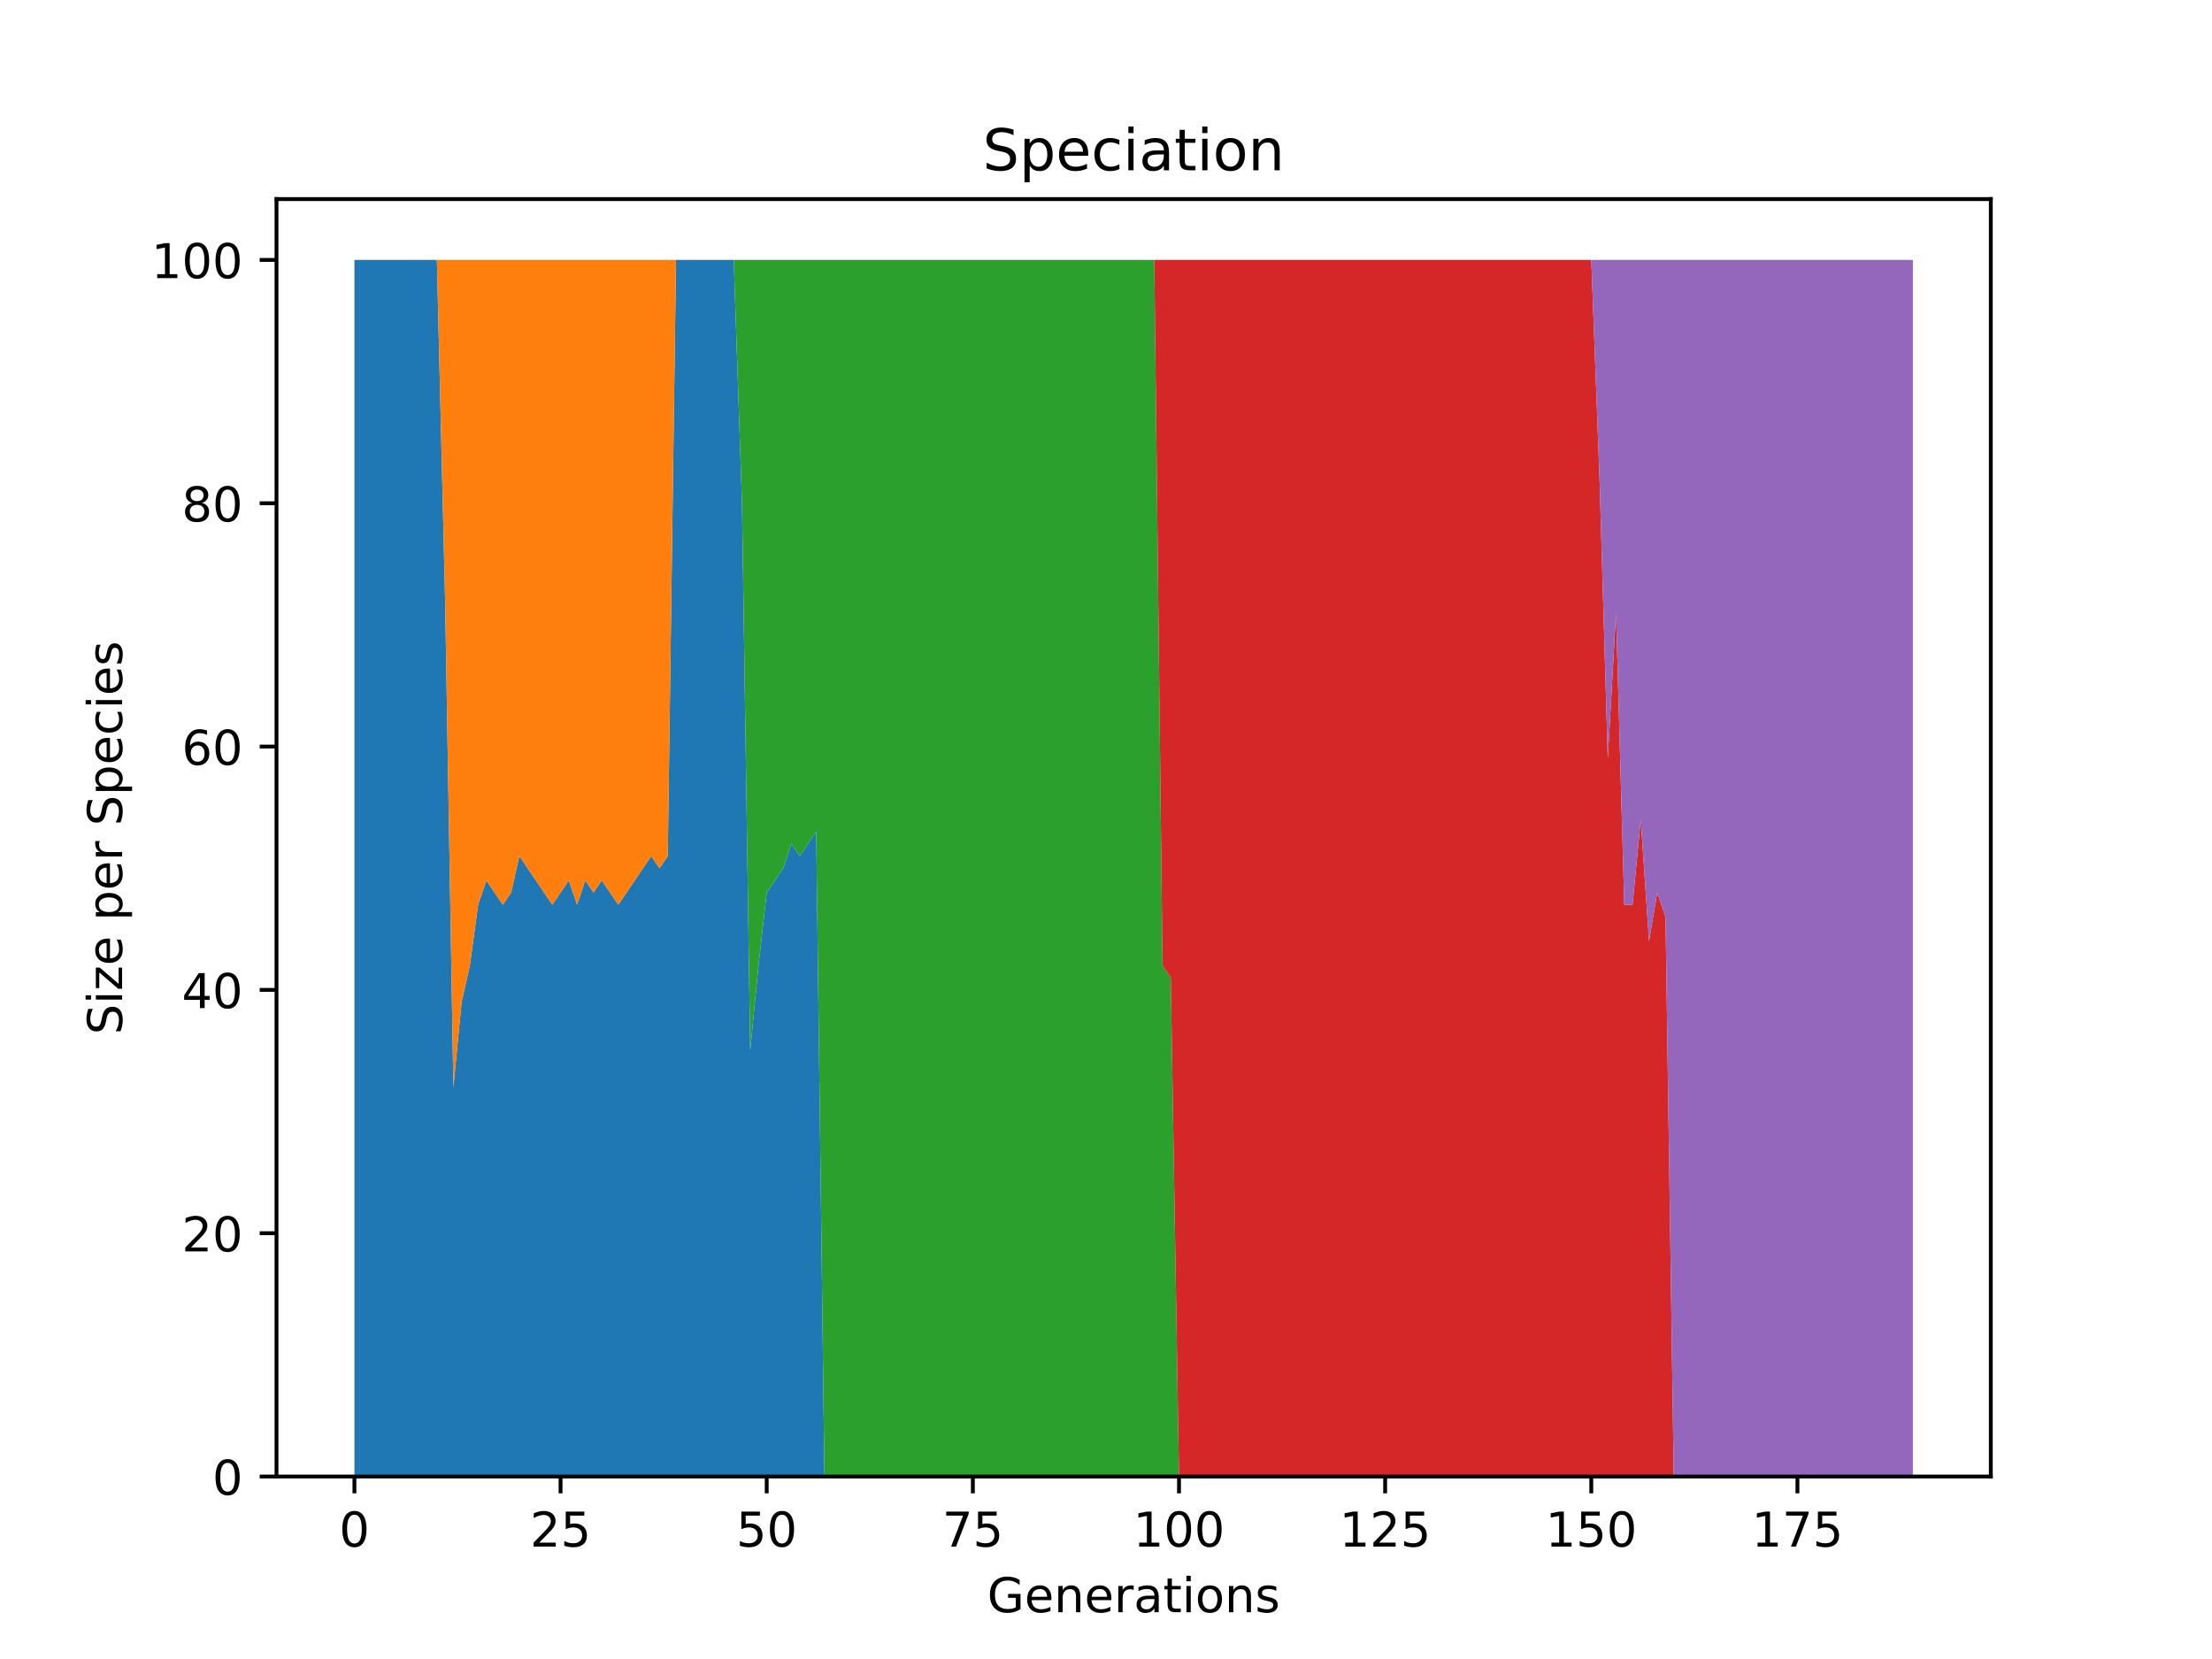 <?xml version="1.0" encoding="utf-8" standalone="no"?>
<!DOCTYPE svg PUBLIC "-//W3C//DTD SVG 1.1//EN"
  "http://www.w3.org/Graphics/SVG/1.1/DTD/svg11.dtd">
<!-- Created with matplotlib (https://matplotlib.org/) -->
<svg height="345.6pt" version="1.1" viewBox="0 0 460.8 345.6" width="460.8pt" xmlns="http://www.w3.org/2000/svg" xmlns:xlink="http://www.w3.org/1999/xlink">
 <defs>
  <style type="text/css">*{stroke-linecap:butt;stroke-linejoin:round;}</style>
 </defs>
 <g id="figure_1">
  <g id="patch_1">
   <path d="M 0 345.6 
L 460.8 345.6 
L 460.8 0 
L 0 0 
z
" style="fill:#ffffff;"/>
  </g>
  <g id="axes_1">
   <g id="patch_2">
    <path d="M 57.6 307.584 
L 414.72 307.584 
L 414.72 41.472 
L 57.6 41.472 
z
" style="fill:#ffffff;"/>
   </g>
   <g id="PolyCollection_1">
    <path clip-path="url(#p51095457c4)" d="M 73.833 54.144 
L 73.833 307.584 
L 75.55 307.584 
L 77.268 307.584 
L 78.986 307.584 
L 80.704 307.584 
L 82.421 307.584 
L 84.139 307.584 
L 85.857 307.584 
L 87.575 307.584 
L 89.292 307.584 
L 91.01 307.584 
L 92.728 307.584 
L 94.446 307.584 
L 96.163 307.584 
L 97.881 307.584 
L 99.599 307.584 
L 101.317 307.584 
L 103.034 307.584 
L 104.752 307.584 
L 106.47 307.584 
L 108.188 307.584 
L 109.905 307.584 
L 111.623 307.584 
L 113.341 307.584 
L 115.059 307.584 
L 116.776 307.584 
L 118.494 307.584 
L 120.212 307.584 
L 121.93 307.584 
L 123.647 307.584 
L 125.365 307.584 
L 127.083 307.584 
L 128.801 307.584 
L 130.518 307.584 
L 132.236 307.584 
L 133.954 307.584 
L 135.672 307.584 
L 137.389 307.584 
L 139.107 307.584 
L 140.825 307.584 
L 142.543 307.584 
L 144.26 307.584 
L 145.978 307.584 
L 147.696 307.584 
L 149.414 307.584 
L 151.131 307.584 
L 152.849 307.584 
L 154.567 307.584 
L 156.285 307.584 
L 158.002 307.584 
L 159.72 307.584 
L 161.438 307.584 
L 163.156 307.584 
L 164.873 307.584 
L 166.591 307.584 
L 168.309 307.584 
L 170.027 307.584 
L 171.744 307.584 
L 173.462 307.584 
L 175.18 307.584 
L 176.898 307.584 
L 178.615 307.584 
L 180.333 307.584 
L 182.051 307.584 
L 183.769 307.584 
L 185.486 307.584 
L 187.204 307.584 
L 188.922 307.584 
L 190.64 307.584 
L 192.357 307.584 
L 194.075 307.584 
L 195.793 307.584 
L 197.511 307.584 
L 199.228 307.584 
L 200.946 307.584 
L 202.664 307.584 
L 204.382 307.584 
L 206.099 307.584 
L 207.817 307.584 
L 209.535 307.584 
L 211.253 307.584 
L 212.97 307.584 
L 214.688 307.584 
L 216.406 307.584 
L 218.124 307.584 
L 219.841 307.584 
L 221.559 307.584 
L 223.277 307.584 
L 224.995 307.584 
L 226.712 307.584 
L 228.43 307.584 
L 230.148 307.584 
L 231.866 307.584 
L 233.583 307.584 
L 235.301 307.584 
L 237.019 307.584 
L 238.737 307.584 
L 240.454 307.584 
L 242.172 307.584 
L 243.89 307.584 
L 245.608 307.584 
L 247.325 307.584 
L 249.043 307.584 
L 250.761 307.584 
L 252.479 307.584 
L 254.196 307.584 
L 255.914 307.584 
L 257.632 307.584 
L 259.35 307.584 
L 261.067 307.584 
L 262.785 307.584 
L 264.503 307.584 
L 266.221 307.584 
L 267.938 307.584 
L 269.656 307.584 
L 271.374 307.584 
L 273.092 307.584 
L 274.809 307.584 
L 276.527 307.584 
L 278.245 307.584 
L 279.963 307.584 
L 281.68 307.584 
L 283.398 307.584 
L 285.116 307.584 
L 286.834 307.584 
L 288.551 307.584 
L 290.269 307.584 
L 291.987 307.584 
L 293.705 307.584 
L 295.422 307.584 
L 297.14 307.584 
L 298.858 307.584 
L 300.576 307.584 
L 302.293 307.584 
L 304.011 307.584 
L 305.729 307.584 
L 307.447 307.584 
L 309.164 307.584 
L 310.882 307.584 
L 312.6 307.584 
L 314.318 307.584 
L 316.035 307.584 
L 317.753 307.584 
L 319.471 307.584 
L 321.189 307.584 
L 322.906 307.584 
L 324.624 307.584 
L 326.342 307.584 
L 328.06 307.584 
L 329.777 307.584 
L 331.495 307.584 
L 333.213 307.584 
L 334.931 307.584 
L 336.648 307.584 
L 338.366 307.584 
L 340.084 307.584 
L 341.802 307.584 
L 343.519 307.584 
L 345.237 307.584 
L 346.955 307.584 
L 348.673 307.584 
L 350.39 307.584 
L 352.108 307.584 
L 353.826 307.584 
L 355.544 307.584 
L 357.261 307.584 
L 358.979 307.584 
L 360.697 307.584 
L 362.415 307.584 
L 364.132 307.584 
L 365.85 307.584 
L 367.568 307.584 
L 369.286 307.584 
L 371.003 307.584 
L 372.721 307.584 
L 374.439 307.584 
L 376.157 307.584 
L 377.874 307.584 
L 379.592 307.584 
L 381.31 307.584 
L 383.028 307.584 
L 384.745 307.584 
L 386.463 307.584 
L 388.181 307.584 
L 389.899 307.584 
L 391.616 307.584 
L 393.334 307.584 
L 395.052 307.584 
L 396.77 307.584 
L 398.487 307.584 
L 398.487 307.584 
L 398.487 307.584 
L 396.77 307.584 
L 395.052 307.584 
L 393.334 307.584 
L 391.616 307.584 
L 389.899 307.584 
L 388.181 307.584 
L 386.463 307.584 
L 384.745 307.584 
L 383.028 307.584 
L 381.31 307.584 
L 379.592 307.584 
L 377.874 307.584 
L 376.157 307.584 
L 374.439 307.584 
L 372.721 307.584 
L 371.003 307.584 
L 369.286 307.584 
L 367.568 307.584 
L 365.85 307.584 
L 364.132 307.584 
L 362.415 307.584 
L 360.697 307.584 
L 358.979 307.584 
L 357.261 307.584 
L 355.544 307.584 
L 353.826 307.584 
L 352.108 307.584 
L 350.39 307.584 
L 348.673 307.584 
L 346.955 307.584 
L 345.237 307.584 
L 343.519 307.584 
L 341.802 307.584 
L 340.084 307.584 
L 338.366 307.584 
L 336.648 307.584 
L 334.931 307.584 
L 333.213 307.584 
L 331.495 307.584 
L 329.777 307.584 
L 328.06 307.584 
L 326.342 307.584 
L 324.624 307.584 
L 322.906 307.584 
L 321.189 307.584 
L 319.471 307.584 
L 317.753 307.584 
L 316.035 307.584 
L 314.318 307.584 
L 312.6 307.584 
L 310.882 307.584 
L 309.164 307.584 
L 307.447 307.584 
L 305.729 307.584 
L 304.011 307.584 
L 302.293 307.584 
L 300.576 307.584 
L 298.858 307.584 
L 297.14 307.584 
L 295.422 307.584 
L 293.705 307.584 
L 291.987 307.584 
L 290.269 307.584 
L 288.551 307.584 
L 286.834 307.584 
L 285.116 307.584 
L 283.398 307.584 
L 281.68 307.584 
L 279.963 307.584 
L 278.245 307.584 
L 276.527 307.584 
L 274.809 307.584 
L 273.092 307.584 
L 271.374 307.584 
L 269.656 307.584 
L 267.938 307.584 
L 266.221 307.584 
L 264.503 307.584 
L 262.785 307.584 
L 261.067 307.584 
L 259.35 307.584 
L 257.632 307.584 
L 255.914 307.584 
L 254.196 307.584 
L 252.479 307.584 
L 250.761 307.584 
L 249.043 307.584 
L 247.325 307.584 
L 245.608 307.584 
L 243.89 307.584 
L 242.172 307.584 
L 240.454 307.584 
L 238.737 307.584 
L 237.019 307.584 
L 235.301 307.584 
L 233.583 307.584 
L 231.866 307.584 
L 230.148 307.584 
L 228.43 307.584 
L 226.712 307.584 
L 224.995 307.584 
L 223.277 307.584 
L 221.559 307.584 
L 219.841 307.584 
L 218.124 307.584 
L 216.406 307.584 
L 214.688 307.584 
L 212.97 307.584 
L 211.253 307.584 
L 209.535 307.584 
L 207.817 307.584 
L 206.099 307.584 
L 204.382 307.584 
L 202.664 307.584 
L 200.946 307.584 
L 199.228 307.584 
L 197.511 307.584 
L 195.793 307.584 
L 194.075 307.584 
L 192.357 307.584 
L 190.64 307.584 
L 188.922 307.584 
L 187.204 307.584 
L 185.486 307.584 
L 183.769 307.584 
L 182.051 307.584 
L 180.333 307.584 
L 178.615 307.584 
L 176.898 307.584 
L 175.18 307.584 
L 173.462 307.584 
L 171.744 307.584 
L 170.027 173.261 
L 168.309 175.795 
L 166.591 178.33 
L 164.873 175.795 
L 163.156 180.864 
L 161.438 183.398 
L 159.72 185.933 
L 158.002 201.139 
L 156.285 218.88 
L 154.567 104.832 
L 152.849 54.144 
L 151.131 54.144 
L 149.414 54.144 
L 147.696 54.144 
L 145.978 54.144 
L 144.26 54.144 
L 142.543 54.144 
L 140.825 54.144 
L 139.107 178.33 
L 137.389 180.864 
L 135.672 178.33 
L 133.954 180.864 
L 132.236 183.398 
L 130.518 185.933 
L 128.801 188.467 
L 127.083 185.933 
L 125.365 183.398 
L 123.647 185.933 
L 121.93 183.398 
L 120.212 188.467 
L 118.494 183.398 
L 116.776 185.933 
L 115.059 188.467 
L 113.341 185.933 
L 111.623 183.398 
L 109.905 180.864 
L 108.188 178.33 
L 106.47 185.933 
L 104.752 188.467 
L 103.034 185.933 
L 101.317 183.398 
L 99.599 188.467 
L 97.881 201.139 
L 96.163 208.742 
L 94.446 226.483 
L 92.728 125.107 
L 91.01 54.144 
L 89.292 54.144 
L 87.575 54.144 
L 85.857 54.144 
L 84.139 54.144 
L 82.421 54.144 
L 80.704 54.144 
L 78.986 54.144 
L 77.268 54.144 
L 75.55 54.144 
L 73.833 54.144 
z
" style="fill:#1f77b4;"/>
   </g>
   <g id="PolyCollection_2">
    <path clip-path="url(#p51095457c4)" d="M 73.833 54.144 
L 73.833 54.144 
L 75.55 54.144 
L 77.268 54.144 
L 78.986 54.144 
L 80.704 54.144 
L 82.421 54.144 
L 84.139 54.144 
L 85.857 54.144 
L 87.575 54.144 
L 89.292 54.144 
L 91.01 54.144 
L 92.728 125.107 
L 94.446 226.483 
L 96.163 208.742 
L 97.881 201.139 
L 99.599 188.467 
L 101.317 183.398 
L 103.034 185.933 
L 104.752 188.467 
L 106.47 185.933 
L 108.188 178.33 
L 109.905 180.864 
L 111.623 183.398 
L 113.341 185.933 
L 115.059 188.467 
L 116.776 185.933 
L 118.494 183.398 
L 120.212 188.467 
L 121.93 183.398 
L 123.647 185.933 
L 125.365 183.398 
L 127.083 185.933 
L 128.801 188.467 
L 130.518 185.933 
L 132.236 183.398 
L 133.954 180.864 
L 135.672 178.33 
L 137.389 180.864 
L 139.107 178.33 
L 140.825 54.144 
L 142.543 54.144 
L 144.26 54.144 
L 145.978 54.144 
L 147.696 54.144 
L 149.414 54.144 
L 151.131 54.144 
L 152.849 54.144 
L 154.567 104.832 
L 156.285 218.88 
L 158.002 201.139 
L 159.72 185.933 
L 161.438 183.398 
L 163.156 180.864 
L 164.873 175.795 
L 166.591 178.33 
L 168.309 175.795 
L 170.027 173.261 
L 171.744 307.584 
L 173.462 307.584 
L 175.18 307.584 
L 176.898 307.584 
L 178.615 307.584 
L 180.333 307.584 
L 182.051 307.584 
L 183.769 307.584 
L 185.486 307.584 
L 187.204 307.584 
L 188.922 307.584 
L 190.64 307.584 
L 192.357 307.584 
L 194.075 307.584 
L 195.793 307.584 
L 197.511 307.584 
L 199.228 307.584 
L 200.946 307.584 
L 202.664 307.584 
L 204.382 307.584 
L 206.099 307.584 
L 207.817 307.584 
L 209.535 307.584 
L 211.253 307.584 
L 212.97 307.584 
L 214.688 307.584 
L 216.406 307.584 
L 218.124 307.584 
L 219.841 307.584 
L 221.559 307.584 
L 223.277 307.584 
L 224.995 307.584 
L 226.712 307.584 
L 228.43 307.584 
L 230.148 307.584 
L 231.866 307.584 
L 233.583 307.584 
L 235.301 307.584 
L 237.019 307.584 
L 238.737 307.584 
L 240.454 307.584 
L 242.172 307.584 
L 243.89 307.584 
L 245.608 307.584 
L 247.325 307.584 
L 249.043 307.584 
L 250.761 307.584 
L 252.479 307.584 
L 254.196 307.584 
L 255.914 307.584 
L 257.632 307.584 
L 259.35 307.584 
L 261.067 307.584 
L 262.785 307.584 
L 264.503 307.584 
L 266.221 307.584 
L 267.938 307.584 
L 269.656 307.584 
L 271.374 307.584 
L 273.092 307.584 
L 274.809 307.584 
L 276.527 307.584 
L 278.245 307.584 
L 279.963 307.584 
L 281.68 307.584 
L 283.398 307.584 
L 285.116 307.584 
L 286.834 307.584 
L 288.551 307.584 
L 290.269 307.584 
L 291.987 307.584 
L 293.705 307.584 
L 295.422 307.584 
L 297.14 307.584 
L 298.858 307.584 
L 300.576 307.584 
L 302.293 307.584 
L 304.011 307.584 
L 305.729 307.584 
L 307.447 307.584 
L 309.164 307.584 
L 310.882 307.584 
L 312.6 307.584 
L 314.318 307.584 
L 316.035 307.584 
L 317.753 307.584 
L 319.471 307.584 
L 321.189 307.584 
L 322.906 307.584 
L 324.624 307.584 
L 326.342 307.584 
L 328.06 307.584 
L 329.777 307.584 
L 331.495 307.584 
L 333.213 307.584 
L 334.931 307.584 
L 336.648 307.584 
L 338.366 307.584 
L 340.084 307.584 
L 341.802 307.584 
L 343.519 307.584 
L 345.237 307.584 
L 346.955 307.584 
L 348.673 307.584 
L 350.39 307.584 
L 352.108 307.584 
L 353.826 307.584 
L 355.544 307.584 
L 357.261 307.584 
L 358.979 307.584 
L 360.697 307.584 
L 362.415 307.584 
L 364.132 307.584 
L 365.85 307.584 
L 367.568 307.584 
L 369.286 307.584 
L 371.003 307.584 
L 372.721 307.584 
L 374.439 307.584 
L 376.157 307.584 
L 377.874 307.584 
L 379.592 307.584 
L 381.31 307.584 
L 383.028 307.584 
L 384.745 307.584 
L 386.463 307.584 
L 388.181 307.584 
L 389.899 307.584 
L 391.616 307.584 
L 393.334 307.584 
L 395.052 307.584 
L 396.77 307.584 
L 398.487 307.584 
L 398.487 307.584 
L 398.487 307.584 
L 396.77 307.584 
L 395.052 307.584 
L 393.334 307.584 
L 391.616 307.584 
L 389.899 307.584 
L 388.181 307.584 
L 386.463 307.584 
L 384.745 307.584 
L 383.028 307.584 
L 381.31 307.584 
L 379.592 307.584 
L 377.874 307.584 
L 376.157 307.584 
L 374.439 307.584 
L 372.721 307.584 
L 371.003 307.584 
L 369.286 307.584 
L 367.568 307.584 
L 365.85 307.584 
L 364.132 307.584 
L 362.415 307.584 
L 360.697 307.584 
L 358.979 307.584 
L 357.261 307.584 
L 355.544 307.584 
L 353.826 307.584 
L 352.108 307.584 
L 350.39 307.584 
L 348.673 307.584 
L 346.955 307.584 
L 345.237 307.584 
L 343.519 307.584 
L 341.802 307.584 
L 340.084 307.584 
L 338.366 307.584 
L 336.648 307.584 
L 334.931 307.584 
L 333.213 307.584 
L 331.495 307.584 
L 329.777 307.584 
L 328.06 307.584 
L 326.342 307.584 
L 324.624 307.584 
L 322.906 307.584 
L 321.189 307.584 
L 319.471 307.584 
L 317.753 307.584 
L 316.035 307.584 
L 314.318 307.584 
L 312.6 307.584 
L 310.882 307.584 
L 309.164 307.584 
L 307.447 307.584 
L 305.729 307.584 
L 304.011 307.584 
L 302.293 307.584 
L 300.576 307.584 
L 298.858 307.584 
L 297.14 307.584 
L 295.422 307.584 
L 293.705 307.584 
L 291.987 307.584 
L 290.269 307.584 
L 288.551 307.584 
L 286.834 307.584 
L 285.116 307.584 
L 283.398 307.584 
L 281.68 307.584 
L 279.963 307.584 
L 278.245 307.584 
L 276.527 307.584 
L 274.809 307.584 
L 273.092 307.584 
L 271.374 307.584 
L 269.656 307.584 
L 267.938 307.584 
L 266.221 307.584 
L 264.503 307.584 
L 262.785 307.584 
L 261.067 307.584 
L 259.35 307.584 
L 257.632 307.584 
L 255.914 307.584 
L 254.196 307.584 
L 252.479 307.584 
L 250.761 307.584 
L 249.043 307.584 
L 247.325 307.584 
L 245.608 307.584 
L 243.89 307.584 
L 242.172 307.584 
L 240.454 307.584 
L 238.737 307.584 
L 237.019 307.584 
L 235.301 307.584 
L 233.583 307.584 
L 231.866 307.584 
L 230.148 307.584 
L 228.43 307.584 
L 226.712 307.584 
L 224.995 307.584 
L 223.277 307.584 
L 221.559 307.584 
L 219.841 307.584 
L 218.124 307.584 
L 216.406 307.584 
L 214.688 307.584 
L 212.97 307.584 
L 211.253 307.584 
L 209.535 307.584 
L 207.817 307.584 
L 206.099 307.584 
L 204.382 307.584 
L 202.664 307.584 
L 200.946 307.584 
L 199.228 307.584 
L 197.511 307.584 
L 195.793 307.584 
L 194.075 307.584 
L 192.357 307.584 
L 190.64 307.584 
L 188.922 307.584 
L 187.204 307.584 
L 185.486 307.584 
L 183.769 307.584 
L 182.051 307.584 
L 180.333 307.584 
L 178.615 307.584 
L 176.898 307.584 
L 175.18 307.584 
L 173.462 307.584 
L 171.744 307.584 
L 170.027 173.261 
L 168.309 175.795 
L 166.591 178.33 
L 164.873 175.795 
L 163.156 180.864 
L 161.438 183.398 
L 159.72 185.933 
L 158.002 201.139 
L 156.285 218.88 
L 154.567 104.832 
L 152.849 54.144 
L 151.131 54.144 
L 149.414 54.144 
L 147.696 54.144 
L 145.978 54.144 
L 144.26 54.144 
L 142.543 54.144 
L 140.825 54.144 
L 139.107 54.144 
L 137.389 54.144 
L 135.672 54.144 
L 133.954 54.144 
L 132.236 54.144 
L 130.518 54.144 
L 128.801 54.144 
L 127.083 54.144 
L 125.365 54.144 
L 123.647 54.144 
L 121.93 54.144 
L 120.212 54.144 
L 118.494 54.144 
L 116.776 54.144 
L 115.059 54.144 
L 113.341 54.144 
L 111.623 54.144 
L 109.905 54.144 
L 108.188 54.144 
L 106.47 54.144 
L 104.752 54.144 
L 103.034 54.144 
L 101.317 54.144 
L 99.599 54.144 
L 97.881 54.144 
L 96.163 54.144 
L 94.446 54.144 
L 92.728 54.144 
L 91.01 54.144 
L 89.292 54.144 
L 87.575 54.144 
L 85.857 54.144 
L 84.139 54.144 
L 82.421 54.144 
L 80.704 54.144 
L 78.986 54.144 
L 77.268 54.144 
L 75.55 54.144 
L 73.833 54.144 
z
" style="fill:#ff7f0e;"/>
   </g>
   <g id="PolyCollection_3">
    <path clip-path="url(#p51095457c4)" d="M 73.833 54.144 
L 73.833 54.144 
L 75.55 54.144 
L 77.268 54.144 
L 78.986 54.144 
L 80.704 54.144 
L 82.421 54.144 
L 84.139 54.144 
L 85.857 54.144 
L 87.575 54.144 
L 89.292 54.144 
L 91.01 54.144 
L 92.728 54.144 
L 94.446 54.144 
L 96.163 54.144 
L 97.881 54.144 
L 99.599 54.144 
L 101.317 54.144 
L 103.034 54.144 
L 104.752 54.144 
L 106.47 54.144 
L 108.188 54.144 
L 109.905 54.144 
L 111.623 54.144 
L 113.341 54.144 
L 115.059 54.144 
L 116.776 54.144 
L 118.494 54.144 
L 120.212 54.144 
L 121.93 54.144 
L 123.647 54.144 
L 125.365 54.144 
L 127.083 54.144 
L 128.801 54.144 
L 130.518 54.144 
L 132.236 54.144 
L 133.954 54.144 
L 135.672 54.144 
L 137.389 54.144 
L 139.107 54.144 
L 140.825 54.144 
L 142.543 54.144 
L 144.26 54.144 
L 145.978 54.144 
L 147.696 54.144 
L 149.414 54.144 
L 151.131 54.144 
L 152.849 54.144 
L 154.567 104.832 
L 156.285 218.88 
L 158.002 201.139 
L 159.72 185.933 
L 161.438 183.398 
L 163.156 180.864 
L 164.873 175.795 
L 166.591 178.33 
L 168.309 175.795 
L 170.027 173.261 
L 171.744 307.584 
L 173.462 307.584 
L 175.18 307.584 
L 176.898 307.584 
L 178.615 307.584 
L 180.333 307.584 
L 182.051 307.584 
L 183.769 307.584 
L 185.486 307.584 
L 187.204 307.584 
L 188.922 307.584 
L 190.64 307.584 
L 192.357 307.584 
L 194.075 307.584 
L 195.793 307.584 
L 197.511 307.584 
L 199.228 307.584 
L 200.946 307.584 
L 202.664 307.584 
L 204.382 307.584 
L 206.099 307.584 
L 207.817 307.584 
L 209.535 307.584 
L 211.253 307.584 
L 212.97 307.584 
L 214.688 307.584 
L 216.406 307.584 
L 218.124 307.584 
L 219.841 307.584 
L 221.559 307.584 
L 223.277 307.584 
L 224.995 307.584 
L 226.712 307.584 
L 228.43 307.584 
L 230.148 307.584 
L 231.866 307.584 
L 233.583 307.584 
L 235.301 307.584 
L 237.019 307.584 
L 238.737 307.584 
L 240.454 307.584 
L 242.172 307.584 
L 243.89 307.584 
L 245.608 307.584 
L 247.325 307.584 
L 249.043 307.584 
L 250.761 307.584 
L 252.479 307.584 
L 254.196 307.584 
L 255.914 307.584 
L 257.632 307.584 
L 259.35 307.584 
L 261.067 307.584 
L 262.785 307.584 
L 264.503 307.584 
L 266.221 307.584 
L 267.938 307.584 
L 269.656 307.584 
L 271.374 307.584 
L 273.092 307.584 
L 274.809 307.584 
L 276.527 307.584 
L 278.245 307.584 
L 279.963 307.584 
L 281.68 307.584 
L 283.398 307.584 
L 285.116 307.584 
L 286.834 307.584 
L 288.551 307.584 
L 290.269 307.584 
L 291.987 307.584 
L 293.705 307.584 
L 295.422 307.584 
L 297.14 307.584 
L 298.858 307.584 
L 300.576 307.584 
L 302.293 307.584 
L 304.011 307.584 
L 305.729 307.584 
L 307.447 307.584 
L 309.164 307.584 
L 310.882 307.584 
L 312.6 307.584 
L 314.318 307.584 
L 316.035 307.584 
L 317.753 307.584 
L 319.471 307.584 
L 321.189 307.584 
L 322.906 307.584 
L 324.624 307.584 
L 326.342 307.584 
L 328.06 307.584 
L 329.777 307.584 
L 331.495 307.584 
L 333.213 307.584 
L 334.931 307.584 
L 336.648 307.584 
L 338.366 307.584 
L 340.084 307.584 
L 341.802 307.584 
L 343.519 307.584 
L 345.237 307.584 
L 346.955 307.584 
L 348.673 307.584 
L 350.39 307.584 
L 352.108 307.584 
L 353.826 307.584 
L 355.544 307.584 
L 357.261 307.584 
L 358.979 307.584 
L 360.697 307.584 
L 362.415 307.584 
L 364.132 307.584 
L 365.85 307.584 
L 367.568 307.584 
L 369.286 307.584 
L 371.003 307.584 
L 372.721 307.584 
L 374.439 307.584 
L 376.157 307.584 
L 377.874 307.584 
L 379.592 307.584 
L 381.31 307.584 
L 383.028 307.584 
L 384.745 307.584 
L 386.463 307.584 
L 388.181 307.584 
L 389.899 307.584 
L 391.616 307.584 
L 393.334 307.584 
L 395.052 307.584 
L 396.77 307.584 
L 398.487 307.584 
L 398.487 307.584 
L 398.487 307.584 
L 396.77 307.584 
L 395.052 307.584 
L 393.334 307.584 
L 391.616 307.584 
L 389.899 307.584 
L 388.181 307.584 
L 386.463 307.584 
L 384.745 307.584 
L 383.028 307.584 
L 381.31 307.584 
L 379.592 307.584 
L 377.874 307.584 
L 376.157 307.584 
L 374.439 307.584 
L 372.721 307.584 
L 371.003 307.584 
L 369.286 307.584 
L 367.568 307.584 
L 365.85 307.584 
L 364.132 307.584 
L 362.415 307.584 
L 360.697 307.584 
L 358.979 307.584 
L 357.261 307.584 
L 355.544 307.584 
L 353.826 307.584 
L 352.108 307.584 
L 350.39 307.584 
L 348.673 307.584 
L 346.955 307.584 
L 345.237 307.584 
L 343.519 307.584 
L 341.802 307.584 
L 340.084 307.584 
L 338.366 307.584 
L 336.648 307.584 
L 334.931 307.584 
L 333.213 307.584 
L 331.495 307.584 
L 329.777 307.584 
L 328.06 307.584 
L 326.342 307.584 
L 324.624 307.584 
L 322.906 307.584 
L 321.189 307.584 
L 319.471 307.584 
L 317.753 307.584 
L 316.035 307.584 
L 314.318 307.584 
L 312.6 307.584 
L 310.882 307.584 
L 309.164 307.584 
L 307.447 307.584 
L 305.729 307.584 
L 304.011 307.584 
L 302.293 307.584 
L 300.576 307.584 
L 298.858 307.584 
L 297.14 307.584 
L 295.422 307.584 
L 293.705 307.584 
L 291.987 307.584 
L 290.269 307.584 
L 288.551 307.584 
L 286.834 307.584 
L 285.116 307.584 
L 283.398 307.584 
L 281.68 307.584 
L 279.963 307.584 
L 278.245 307.584 
L 276.527 307.584 
L 274.809 307.584 
L 273.092 307.584 
L 271.374 307.584 
L 269.656 307.584 
L 267.938 307.584 
L 266.221 307.584 
L 264.503 307.584 
L 262.785 307.584 
L 261.067 307.584 
L 259.35 307.584 
L 257.632 307.584 
L 255.914 307.584 
L 254.196 307.584 
L 252.479 307.584 
L 250.761 307.584 
L 249.043 307.584 
L 247.325 307.584 
L 245.608 307.584 
L 243.89 203.674 
L 242.172 201.139 
L 240.454 54.144 
L 238.737 54.144 
L 237.019 54.144 
L 235.301 54.144 
L 233.583 54.144 
L 231.866 54.144 
L 230.148 54.144 
L 228.43 54.144 
L 226.712 54.144 
L 224.995 54.144 
L 223.277 54.144 
L 221.559 54.144 
L 219.841 54.144 
L 218.124 54.144 
L 216.406 54.144 
L 214.688 54.144 
L 212.97 54.144 
L 211.253 54.144 
L 209.535 54.144 
L 207.817 54.144 
L 206.099 54.144 
L 204.382 54.144 
L 202.664 54.144 
L 200.946 54.144 
L 199.228 54.144 
L 197.511 54.144 
L 195.793 54.144 
L 194.075 54.144 
L 192.357 54.144 
L 190.64 54.144 
L 188.922 54.144 
L 187.204 54.144 
L 185.486 54.144 
L 183.769 54.144 
L 182.051 54.144 
L 180.333 54.144 
L 178.615 54.144 
L 176.898 54.144 
L 175.18 54.144 
L 173.462 54.144 
L 171.744 54.144 
L 170.027 54.144 
L 168.309 54.144 
L 166.591 54.144 
L 164.873 54.144 
L 163.156 54.144 
L 161.438 54.144 
L 159.72 54.144 
L 158.002 54.144 
L 156.285 54.144 
L 154.567 54.144 
L 152.849 54.144 
L 151.131 54.144 
L 149.414 54.144 
L 147.696 54.144 
L 145.978 54.144 
L 144.26 54.144 
L 142.543 54.144 
L 140.825 54.144 
L 139.107 54.144 
L 137.389 54.144 
L 135.672 54.144 
L 133.954 54.144 
L 132.236 54.144 
L 130.518 54.144 
L 128.801 54.144 
L 127.083 54.144 
L 125.365 54.144 
L 123.647 54.144 
L 121.93 54.144 
L 120.212 54.144 
L 118.494 54.144 
L 116.776 54.144 
L 115.059 54.144 
L 113.341 54.144 
L 111.623 54.144 
L 109.905 54.144 
L 108.188 54.144 
L 106.47 54.144 
L 104.752 54.144 
L 103.034 54.144 
L 101.317 54.144 
L 99.599 54.144 
L 97.881 54.144 
L 96.163 54.144 
L 94.446 54.144 
L 92.728 54.144 
L 91.01 54.144 
L 89.292 54.144 
L 87.575 54.144 
L 85.857 54.144 
L 84.139 54.144 
L 82.421 54.144 
L 80.704 54.144 
L 78.986 54.144 
L 77.268 54.144 
L 75.55 54.144 
L 73.833 54.144 
z
" style="fill:#2ca02c;"/>
   </g>
   <g id="PolyCollection_4">
    <path clip-path="url(#p51095457c4)" d="M 73.833 54.144 
L 73.833 54.144 
L 75.55 54.144 
L 77.268 54.144 
L 78.986 54.144 
L 80.704 54.144 
L 82.421 54.144 
L 84.139 54.144 
L 85.857 54.144 
L 87.575 54.144 
L 89.292 54.144 
L 91.01 54.144 
L 92.728 54.144 
L 94.446 54.144 
L 96.163 54.144 
L 97.881 54.144 
L 99.599 54.144 
L 101.317 54.144 
L 103.034 54.144 
L 104.752 54.144 
L 106.47 54.144 
L 108.188 54.144 
L 109.905 54.144 
L 111.623 54.144 
L 113.341 54.144 
L 115.059 54.144 
L 116.776 54.144 
L 118.494 54.144 
L 120.212 54.144 
L 121.93 54.144 
L 123.647 54.144 
L 125.365 54.144 
L 127.083 54.144 
L 128.801 54.144 
L 130.518 54.144 
L 132.236 54.144 
L 133.954 54.144 
L 135.672 54.144 
L 137.389 54.144 
L 139.107 54.144 
L 140.825 54.144 
L 142.543 54.144 
L 144.26 54.144 
L 145.978 54.144 
L 147.696 54.144 
L 149.414 54.144 
L 151.131 54.144 
L 152.849 54.144 
L 154.567 54.144 
L 156.285 54.144 
L 158.002 54.144 
L 159.72 54.144 
L 161.438 54.144 
L 163.156 54.144 
L 164.873 54.144 
L 166.591 54.144 
L 168.309 54.144 
L 170.027 54.144 
L 171.744 54.144 
L 173.462 54.144 
L 175.18 54.144 
L 176.898 54.144 
L 178.615 54.144 
L 180.333 54.144 
L 182.051 54.144 
L 183.769 54.144 
L 185.486 54.144 
L 187.204 54.144 
L 188.922 54.144 
L 190.64 54.144 
L 192.357 54.144 
L 194.075 54.144 
L 195.793 54.144 
L 197.511 54.144 
L 199.228 54.144 
L 200.946 54.144 
L 202.664 54.144 
L 204.382 54.144 
L 206.099 54.144 
L 207.817 54.144 
L 209.535 54.144 
L 211.253 54.144 
L 212.97 54.144 
L 214.688 54.144 
L 216.406 54.144 
L 218.124 54.144 
L 219.841 54.144 
L 221.559 54.144 
L 223.277 54.144 
L 224.995 54.144 
L 226.712 54.144 
L 228.43 54.144 
L 230.148 54.144 
L 231.866 54.144 
L 233.583 54.144 
L 235.301 54.144 
L 237.019 54.144 
L 238.737 54.144 
L 240.454 54.144 
L 242.172 201.139 
L 243.89 203.674 
L 245.608 307.584 
L 247.325 307.584 
L 249.043 307.584 
L 250.761 307.584 
L 252.479 307.584 
L 254.196 307.584 
L 255.914 307.584 
L 257.632 307.584 
L 259.35 307.584 
L 261.067 307.584 
L 262.785 307.584 
L 264.503 307.584 
L 266.221 307.584 
L 267.938 307.584 
L 269.656 307.584 
L 271.374 307.584 
L 273.092 307.584 
L 274.809 307.584 
L 276.527 307.584 
L 278.245 307.584 
L 279.963 307.584 
L 281.68 307.584 
L 283.398 307.584 
L 285.116 307.584 
L 286.834 307.584 
L 288.551 307.584 
L 290.269 307.584 
L 291.987 307.584 
L 293.705 307.584 
L 295.422 307.584 
L 297.14 307.584 
L 298.858 307.584 
L 300.576 307.584 
L 302.293 307.584 
L 304.011 307.584 
L 305.729 307.584 
L 307.447 307.584 
L 309.164 307.584 
L 310.882 307.584 
L 312.6 307.584 
L 314.318 307.584 
L 316.035 307.584 
L 317.753 307.584 
L 319.471 307.584 
L 321.189 307.584 
L 322.906 307.584 
L 324.624 307.584 
L 326.342 307.584 
L 328.06 307.584 
L 329.777 307.584 
L 331.495 307.584 
L 333.213 307.584 
L 334.931 307.584 
L 336.648 307.584 
L 338.366 307.584 
L 340.084 307.584 
L 341.802 307.584 
L 343.519 307.584 
L 345.237 307.584 
L 346.955 307.584 
L 348.673 307.584 
L 350.39 307.584 
L 352.108 307.584 
L 353.826 307.584 
L 355.544 307.584 
L 357.261 307.584 
L 358.979 307.584 
L 360.697 307.584 
L 362.415 307.584 
L 364.132 307.584 
L 365.85 307.584 
L 367.568 307.584 
L 369.286 307.584 
L 371.003 307.584 
L 372.721 307.584 
L 374.439 307.584 
L 376.157 307.584 
L 377.874 307.584 
L 379.592 307.584 
L 381.31 307.584 
L 383.028 307.584 
L 384.745 307.584 
L 386.463 307.584 
L 388.181 307.584 
L 389.899 307.584 
L 391.616 307.584 
L 393.334 307.584 
L 395.052 307.584 
L 396.77 307.584 
L 398.487 307.584 
L 398.487 307.584 
L 398.487 307.584 
L 396.77 307.584 
L 395.052 307.584 
L 393.334 307.584 
L 391.616 307.584 
L 389.899 307.584 
L 388.181 307.584 
L 386.463 307.584 
L 384.745 307.584 
L 383.028 307.584 
L 381.31 307.584 
L 379.592 307.584 
L 377.874 307.584 
L 376.157 307.584 
L 374.439 307.584 
L 372.721 307.584 
L 371.003 307.584 
L 369.286 307.584 
L 367.568 307.584 
L 365.85 307.584 
L 364.132 307.584 
L 362.415 307.584 
L 360.697 307.584 
L 358.979 307.584 
L 357.261 307.584 
L 355.544 307.584 
L 353.826 307.584 
L 352.108 307.584 
L 350.39 307.584 
L 348.673 307.584 
L 346.955 191.002 
L 345.237 185.933 
L 343.519 196.07 
L 341.802 170.726 
L 340.084 188.467 
L 338.366 188.467 
L 336.648 127.642 
L 334.931 158.054 
L 333.213 99.763 
L 331.495 54.144 
L 329.777 54.144 
L 328.06 54.144 
L 326.342 54.144 
L 324.624 54.144 
L 322.906 54.144 
L 321.189 54.144 
L 319.471 54.144 
L 317.753 54.144 
L 316.035 54.144 
L 314.318 54.144 
L 312.6 54.144 
L 310.882 54.144 
L 309.164 54.144 
L 307.447 54.144 
L 305.729 54.144 
L 304.011 54.144 
L 302.293 54.144 
L 300.576 54.144 
L 298.858 54.144 
L 297.14 54.144 
L 295.422 54.144 
L 293.705 54.144 
L 291.987 54.144 
L 290.269 54.144 
L 288.551 54.144 
L 286.834 54.144 
L 285.116 54.144 
L 283.398 54.144 
L 281.68 54.144 
L 279.963 54.144 
L 278.245 54.144 
L 276.527 54.144 
L 274.809 54.144 
L 273.092 54.144 
L 271.374 54.144 
L 269.656 54.144 
L 267.938 54.144 
L 266.221 54.144 
L 264.503 54.144 
L 262.785 54.144 
L 261.067 54.144 
L 259.35 54.144 
L 257.632 54.144 
L 255.914 54.144 
L 254.196 54.144 
L 252.479 54.144 
L 250.761 54.144 
L 249.043 54.144 
L 247.325 54.144 
L 245.608 54.144 
L 243.89 54.144 
L 242.172 54.144 
L 240.454 54.144 
L 238.737 54.144 
L 237.019 54.144 
L 235.301 54.144 
L 233.583 54.144 
L 231.866 54.144 
L 230.148 54.144 
L 228.43 54.144 
L 226.712 54.144 
L 224.995 54.144 
L 223.277 54.144 
L 221.559 54.144 
L 219.841 54.144 
L 218.124 54.144 
L 216.406 54.144 
L 214.688 54.144 
L 212.97 54.144 
L 211.253 54.144 
L 209.535 54.144 
L 207.817 54.144 
L 206.099 54.144 
L 204.382 54.144 
L 202.664 54.144 
L 200.946 54.144 
L 199.228 54.144 
L 197.511 54.144 
L 195.793 54.144 
L 194.075 54.144 
L 192.357 54.144 
L 190.64 54.144 
L 188.922 54.144 
L 187.204 54.144 
L 185.486 54.144 
L 183.769 54.144 
L 182.051 54.144 
L 180.333 54.144 
L 178.615 54.144 
L 176.898 54.144 
L 175.18 54.144 
L 173.462 54.144 
L 171.744 54.144 
L 170.027 54.144 
L 168.309 54.144 
L 166.591 54.144 
L 164.873 54.144 
L 163.156 54.144 
L 161.438 54.144 
L 159.72 54.144 
L 158.002 54.144 
L 156.285 54.144 
L 154.567 54.144 
L 152.849 54.144 
L 151.131 54.144 
L 149.414 54.144 
L 147.696 54.144 
L 145.978 54.144 
L 144.26 54.144 
L 142.543 54.144 
L 140.825 54.144 
L 139.107 54.144 
L 137.389 54.144 
L 135.672 54.144 
L 133.954 54.144 
L 132.236 54.144 
L 130.518 54.144 
L 128.801 54.144 
L 127.083 54.144 
L 125.365 54.144 
L 123.647 54.144 
L 121.93 54.144 
L 120.212 54.144 
L 118.494 54.144 
L 116.776 54.144 
L 115.059 54.144 
L 113.341 54.144 
L 111.623 54.144 
L 109.905 54.144 
L 108.188 54.144 
L 106.47 54.144 
L 104.752 54.144 
L 103.034 54.144 
L 101.317 54.144 
L 99.599 54.144 
L 97.881 54.144 
L 96.163 54.144 
L 94.446 54.144 
L 92.728 54.144 
L 91.01 54.144 
L 89.292 54.144 
L 87.575 54.144 
L 85.857 54.144 
L 84.139 54.144 
L 82.421 54.144 
L 80.704 54.144 
L 78.986 54.144 
L 77.268 54.144 
L 75.55 54.144 
L 73.833 54.144 
z
" style="fill:#d62728;"/>
   </g>
   <g id="PolyCollection_5">
    <path clip-path="url(#p51095457c4)" d="M 73.833 54.144 
L 73.833 54.144 
L 75.55 54.144 
L 77.268 54.144 
L 78.986 54.144 
L 80.704 54.144 
L 82.421 54.144 
L 84.139 54.144 
L 85.857 54.144 
L 87.575 54.144 
L 89.292 54.144 
L 91.01 54.144 
L 92.728 54.144 
L 94.446 54.144 
L 96.163 54.144 
L 97.881 54.144 
L 99.599 54.144 
L 101.317 54.144 
L 103.034 54.144 
L 104.752 54.144 
L 106.47 54.144 
L 108.188 54.144 
L 109.905 54.144 
L 111.623 54.144 
L 113.341 54.144 
L 115.059 54.144 
L 116.776 54.144 
L 118.494 54.144 
L 120.212 54.144 
L 121.93 54.144 
L 123.647 54.144 
L 125.365 54.144 
L 127.083 54.144 
L 128.801 54.144 
L 130.518 54.144 
L 132.236 54.144 
L 133.954 54.144 
L 135.672 54.144 
L 137.389 54.144 
L 139.107 54.144 
L 140.825 54.144 
L 142.543 54.144 
L 144.26 54.144 
L 145.978 54.144 
L 147.696 54.144 
L 149.414 54.144 
L 151.131 54.144 
L 152.849 54.144 
L 154.567 54.144 
L 156.285 54.144 
L 158.002 54.144 
L 159.72 54.144 
L 161.438 54.144 
L 163.156 54.144 
L 164.873 54.144 
L 166.591 54.144 
L 168.309 54.144 
L 170.027 54.144 
L 171.744 54.144 
L 173.462 54.144 
L 175.18 54.144 
L 176.898 54.144 
L 178.615 54.144 
L 180.333 54.144 
L 182.051 54.144 
L 183.769 54.144 
L 185.486 54.144 
L 187.204 54.144 
L 188.922 54.144 
L 190.64 54.144 
L 192.357 54.144 
L 194.075 54.144 
L 195.793 54.144 
L 197.511 54.144 
L 199.228 54.144 
L 200.946 54.144 
L 202.664 54.144 
L 204.382 54.144 
L 206.099 54.144 
L 207.817 54.144 
L 209.535 54.144 
L 211.253 54.144 
L 212.97 54.144 
L 214.688 54.144 
L 216.406 54.144 
L 218.124 54.144 
L 219.841 54.144 
L 221.559 54.144 
L 223.277 54.144 
L 224.995 54.144 
L 226.712 54.144 
L 228.43 54.144 
L 230.148 54.144 
L 231.866 54.144 
L 233.583 54.144 
L 235.301 54.144 
L 237.019 54.144 
L 238.737 54.144 
L 240.454 54.144 
L 242.172 54.144 
L 243.89 54.144 
L 245.608 54.144 
L 247.325 54.144 
L 249.043 54.144 
L 250.761 54.144 
L 252.479 54.144 
L 254.196 54.144 
L 255.914 54.144 
L 257.632 54.144 
L 259.35 54.144 
L 261.067 54.144 
L 262.785 54.144 
L 264.503 54.144 
L 266.221 54.144 
L 267.938 54.144 
L 269.656 54.144 
L 271.374 54.144 
L 273.092 54.144 
L 274.809 54.144 
L 276.527 54.144 
L 278.245 54.144 
L 279.963 54.144 
L 281.68 54.144 
L 283.398 54.144 
L 285.116 54.144 
L 286.834 54.144 
L 288.551 54.144 
L 290.269 54.144 
L 291.987 54.144 
L 293.705 54.144 
L 295.422 54.144 
L 297.14 54.144 
L 298.858 54.144 
L 300.576 54.144 
L 302.293 54.144 
L 304.011 54.144 
L 305.729 54.144 
L 307.447 54.144 
L 309.164 54.144 
L 310.882 54.144 
L 312.6 54.144 
L 314.318 54.144 
L 316.035 54.144 
L 317.753 54.144 
L 319.471 54.144 
L 321.189 54.144 
L 322.906 54.144 
L 324.624 54.144 
L 326.342 54.144 
L 328.06 54.144 
L 329.777 54.144 
L 331.495 54.144 
L 333.213 99.763 
L 334.931 158.054 
L 336.648 127.642 
L 338.366 188.467 
L 340.084 188.467 
L 341.802 170.726 
L 343.519 196.07 
L 345.237 185.933 
L 346.955 191.002 
L 348.673 307.584 
L 350.39 307.584 
L 352.108 307.584 
L 353.826 307.584 
L 355.544 307.584 
L 357.261 307.584 
L 358.979 307.584 
L 360.697 307.584 
L 362.415 307.584 
L 364.132 307.584 
L 365.85 307.584 
L 367.568 307.584 
L 369.286 307.584 
L 371.003 307.584 
L 372.721 307.584 
L 374.439 307.584 
L 376.157 307.584 
L 377.874 307.584 
L 379.592 307.584 
L 381.31 307.584 
L 383.028 307.584 
L 384.745 307.584 
L 386.463 307.584 
L 388.181 307.584 
L 389.899 307.584 
L 391.616 307.584 
L 393.334 307.584 
L 395.052 307.584 
L 396.77 307.584 
L 398.487 307.584 
L 398.487 54.144 
L 398.487 54.144 
L 396.77 54.144 
L 395.052 54.144 
L 393.334 54.144 
L 391.616 54.144 
L 389.899 54.144 
L 388.181 54.144 
L 386.463 54.144 
L 384.745 54.144 
L 383.028 54.144 
L 381.31 54.144 
L 379.592 54.144 
L 377.874 54.144 
L 376.157 54.144 
L 374.439 54.144 
L 372.721 54.144 
L 371.003 54.144 
L 369.286 54.144 
L 367.568 54.144 
L 365.85 54.144 
L 364.132 54.144 
L 362.415 54.144 
L 360.697 54.144 
L 358.979 54.144 
L 357.261 54.144 
L 355.544 54.144 
L 353.826 54.144 
L 352.108 54.144 
L 350.39 54.144 
L 348.673 54.144 
L 346.955 54.144 
L 345.237 54.144 
L 343.519 54.144 
L 341.802 54.144 
L 340.084 54.144 
L 338.366 54.144 
L 336.648 54.144 
L 334.931 54.144 
L 333.213 54.144 
L 331.495 54.144 
L 329.777 54.144 
L 328.06 54.144 
L 326.342 54.144 
L 324.624 54.144 
L 322.906 54.144 
L 321.189 54.144 
L 319.471 54.144 
L 317.753 54.144 
L 316.035 54.144 
L 314.318 54.144 
L 312.6 54.144 
L 310.882 54.144 
L 309.164 54.144 
L 307.447 54.144 
L 305.729 54.144 
L 304.011 54.144 
L 302.293 54.144 
L 300.576 54.144 
L 298.858 54.144 
L 297.14 54.144 
L 295.422 54.144 
L 293.705 54.144 
L 291.987 54.144 
L 290.269 54.144 
L 288.551 54.144 
L 286.834 54.144 
L 285.116 54.144 
L 283.398 54.144 
L 281.68 54.144 
L 279.963 54.144 
L 278.245 54.144 
L 276.527 54.144 
L 274.809 54.144 
L 273.092 54.144 
L 271.374 54.144 
L 269.656 54.144 
L 267.938 54.144 
L 266.221 54.144 
L 264.503 54.144 
L 262.785 54.144 
L 261.067 54.144 
L 259.35 54.144 
L 257.632 54.144 
L 255.914 54.144 
L 254.196 54.144 
L 252.479 54.144 
L 250.761 54.144 
L 249.043 54.144 
L 247.325 54.144 
L 245.608 54.144 
L 243.89 54.144 
L 242.172 54.144 
L 240.454 54.144 
L 238.737 54.144 
L 237.019 54.144 
L 235.301 54.144 
L 233.583 54.144 
L 231.866 54.144 
L 230.148 54.144 
L 228.43 54.144 
L 226.712 54.144 
L 224.995 54.144 
L 223.277 54.144 
L 221.559 54.144 
L 219.841 54.144 
L 218.124 54.144 
L 216.406 54.144 
L 214.688 54.144 
L 212.97 54.144 
L 211.253 54.144 
L 209.535 54.144 
L 207.817 54.144 
L 206.099 54.144 
L 204.382 54.144 
L 202.664 54.144 
L 200.946 54.144 
L 199.228 54.144 
L 197.511 54.144 
L 195.793 54.144 
L 194.075 54.144 
L 192.357 54.144 
L 190.64 54.144 
L 188.922 54.144 
L 187.204 54.144 
L 185.486 54.144 
L 183.769 54.144 
L 182.051 54.144 
L 180.333 54.144 
L 178.615 54.144 
L 176.898 54.144 
L 175.18 54.144 
L 173.462 54.144 
L 171.744 54.144 
L 170.027 54.144 
L 168.309 54.144 
L 166.591 54.144 
L 164.873 54.144 
L 163.156 54.144 
L 161.438 54.144 
L 159.72 54.144 
L 158.002 54.144 
L 156.285 54.144 
L 154.567 54.144 
L 152.849 54.144 
L 151.131 54.144 
L 149.414 54.144 
L 147.696 54.144 
L 145.978 54.144 
L 144.26 54.144 
L 142.543 54.144 
L 140.825 54.144 
L 139.107 54.144 
L 137.389 54.144 
L 135.672 54.144 
L 133.954 54.144 
L 132.236 54.144 
L 130.518 54.144 
L 128.801 54.144 
L 127.083 54.144 
L 125.365 54.144 
L 123.647 54.144 
L 121.93 54.144 
L 120.212 54.144 
L 118.494 54.144 
L 116.776 54.144 
L 115.059 54.144 
L 113.341 54.144 
L 111.623 54.144 
L 109.905 54.144 
L 108.188 54.144 
L 106.47 54.144 
L 104.752 54.144 
L 103.034 54.144 
L 101.317 54.144 
L 99.599 54.144 
L 97.881 54.144 
L 96.163 54.144 
L 94.446 54.144 
L 92.728 54.144 
L 91.01 54.144 
L 89.292 54.144 
L 87.575 54.144 
L 85.857 54.144 
L 84.139 54.144 
L 82.421 54.144 
L 80.704 54.144 
L 78.986 54.144 
L 77.268 54.144 
L 75.55 54.144 
L 73.833 54.144 
z
" style="fill:#9467bd;"/>
   </g>
   <g id="matplotlib.axis_1">
    <g id="xtick_1">
     <g id="line2d_1">
      <defs>
       <path d="M 0 0 
L 0 3.5 
" id="mc21a69f0b9" style="stroke:#000000;stroke-width:0.8;"/>
      </defs>
      <g>
       <use style="stroke:#000000;stroke-width:0.8;" x="73.833" xlink:href="#mc21a69f0b9" y="307.584"/>
      </g>
     </g>
     <g id="text_1">
      <!-- 0 -->
      <g transform="translate(70.651 322.182)scale(0.1 -0.1)">
       <defs>
        <path d="M 31.781 66.406 
Q 24.172 66.406 20.328 58.906 
Q 16.5 51.422 16.5 36.375 
Q 16.5 21.391 20.328 13.891 
Q 24.172 6.391 31.781 6.391 
Q 39.453 6.391 43.281 13.891 
Q 47.125 21.391 47.125 36.375 
Q 47.125 51.422 43.281 58.906 
Q 39.453 66.406 31.781 66.406 
z
M 31.781 74.219 
Q 44.047 74.219 50.516 64.516 
Q 56.984 54.828 56.984 36.375 
Q 56.984 17.969 50.516 8.266 
Q 44.047 -1.422 31.781 -1.422 
Q 19.531 -1.422 13.062 8.266 
Q 6.594 17.969 6.594 36.375 
Q 6.594 54.828 13.062 64.516 
Q 19.531 74.219 31.781 74.219 
z
" id="DejaVuSans-48"/>
       </defs>
       <use xlink:href="#DejaVuSans-48"/>
      </g>
     </g>
    </g>
    <g id="xtick_2">
     <g id="line2d_2">
      <g>
       <use style="stroke:#000000;stroke-width:0.8;" x="116.776" xlink:href="#mc21a69f0b9" y="307.584"/>
      </g>
     </g>
     <g id="text_2">
      <!-- 25 -->
      <g transform="translate(110.414 322.182)scale(0.1 -0.1)">
       <defs>
        <path d="M 19.188 8.297 
L 53.609 8.297 
L 53.609 0 
L 7.328 0 
L 7.328 8.297 
Q 12.938 14.109 22.625 23.891 
Q 32.328 33.688 34.812 36.531 
Q 39.547 41.844 41.422 45.531 
Q 43.312 49.219 43.312 52.781 
Q 43.312 58.594 39.234 62.25 
Q 35.156 65.922 28.609 65.922 
Q 23.969 65.922 18.812 64.312 
Q 13.672 62.703 7.812 59.422 
L 7.812 69.391 
Q 13.766 71.781 18.938 73 
Q 24.125 74.219 28.422 74.219 
Q 39.75 74.219 46.484 68.547 
Q 53.219 62.891 53.219 53.422 
Q 53.219 48.922 51.531 44.891 
Q 49.859 40.875 45.406 35.406 
Q 44.188 33.984 37.641 27.219 
Q 31.109 20.453 19.188 8.297 
z
" id="DejaVuSans-50"/>
        <path d="M 10.797 72.906 
L 49.516 72.906 
L 49.516 64.594 
L 19.828 64.594 
L 19.828 46.734 
Q 21.969 47.469 24.109 47.828 
Q 26.266 48.188 28.422 48.188 
Q 40.625 48.188 47.75 41.5 
Q 54.891 34.812 54.891 23.391 
Q 54.891 11.625 47.562 5.094 
Q 40.234 -1.422 26.906 -1.422 
Q 22.312 -1.422 17.547 -0.641 
Q 12.797 0.141 7.719 1.703 
L 7.719 11.625 
Q 12.109 9.234 16.797 8.062 
Q 21.484 6.891 26.703 6.891 
Q 35.156 6.891 40.078 11.328 
Q 45.016 15.766 45.016 23.391 
Q 45.016 31 40.078 35.438 
Q 35.156 39.891 26.703 39.891 
Q 22.75 39.891 18.812 39.016 
Q 14.891 38.141 10.797 36.281 
z
" id="DejaVuSans-53"/>
       </defs>
       <use xlink:href="#DejaVuSans-50"/>
       <use x="63.623" xlink:href="#DejaVuSans-53"/>
      </g>
     </g>
    </g>
    <g id="xtick_3">
     <g id="line2d_3">
      <g>
       <use style="stroke:#000000;stroke-width:0.8;" x="159.72" xlink:href="#mc21a69f0b9" y="307.584"/>
      </g>
     </g>
     <g id="text_3">
      <!-- 50 -->
      <g transform="translate(153.358 322.182)scale(0.1 -0.1)">
       <use xlink:href="#DejaVuSans-53"/>
       <use x="63.623" xlink:href="#DejaVuSans-48"/>
      </g>
     </g>
    </g>
    <g id="xtick_4">
     <g id="line2d_4">
      <g>
       <use style="stroke:#000000;stroke-width:0.8;" x="202.664" xlink:href="#mc21a69f0b9" y="307.584"/>
      </g>
     </g>
     <g id="text_4">
      <!-- 75 -->
      <g transform="translate(196.301 322.182)scale(0.1 -0.1)">
       <defs>
        <path d="M 8.203 72.906 
L 55.078 72.906 
L 55.078 68.703 
L 28.609 0 
L 18.312 0 
L 43.219 64.594 
L 8.203 64.594 
z
" id="DejaVuSans-55"/>
       </defs>
       <use xlink:href="#DejaVuSans-55"/>
       <use x="63.623" xlink:href="#DejaVuSans-53"/>
      </g>
     </g>
    </g>
    <g id="xtick_5">
     <g id="line2d_5">
      <g>
       <use style="stroke:#000000;stroke-width:0.8;" x="245.608" xlink:href="#mc21a69f0b9" y="307.584"/>
      </g>
     </g>
     <g id="text_5">
      <!-- 100 -->
      <g transform="translate(236.064 322.182)scale(0.1 -0.1)">
       <defs>
        <path d="M 12.406 8.297 
L 28.516 8.297 
L 28.516 63.922 
L 10.984 60.406 
L 10.984 69.391 
L 28.422 72.906 
L 38.281 72.906 
L 38.281 8.297 
L 54.391 8.297 
L 54.391 0 
L 12.406 0 
z
" id="DejaVuSans-49"/>
       </defs>
       <use xlink:href="#DejaVuSans-49"/>
       <use x="63.623" xlink:href="#DejaVuSans-48"/>
       <use x="127.246" xlink:href="#DejaVuSans-48"/>
      </g>
     </g>
    </g>
    <g id="xtick_6">
     <g id="line2d_6">
      <g>
       <use style="stroke:#000000;stroke-width:0.8;" x="288.551" xlink:href="#mc21a69f0b9" y="307.584"/>
      </g>
     </g>
     <g id="text_6">
      <!-- 125 -->
      <g transform="translate(279.008 322.182)scale(0.1 -0.1)">
       <use xlink:href="#DejaVuSans-49"/>
       <use x="63.623" xlink:href="#DejaVuSans-50"/>
       <use x="127.246" xlink:href="#DejaVuSans-53"/>
      </g>
     </g>
    </g>
    <g id="xtick_7">
     <g id="line2d_7">
      <g>
       <use style="stroke:#000000;stroke-width:0.8;" x="331.495" xlink:href="#mc21a69f0b9" y="307.584"/>
      </g>
     </g>
     <g id="text_7">
      <!-- 150 -->
      <g transform="translate(321.951 322.182)scale(0.1 -0.1)">
       <use xlink:href="#DejaVuSans-49"/>
       <use x="63.623" xlink:href="#DejaVuSans-53"/>
       <use x="127.246" xlink:href="#DejaVuSans-48"/>
      </g>
     </g>
    </g>
    <g id="xtick_8">
     <g id="line2d_8">
      <g>
       <use style="stroke:#000000;stroke-width:0.8;" x="374.439" xlink:href="#mc21a69f0b9" y="307.584"/>
      </g>
     </g>
     <g id="text_8">
      <!-- 175 -->
      <g transform="translate(364.895 322.182)scale(0.1 -0.1)">
       <use xlink:href="#DejaVuSans-49"/>
       <use x="63.623" xlink:href="#DejaVuSans-55"/>
       <use x="127.246" xlink:href="#DejaVuSans-53"/>
      </g>
     </g>
    </g>
    <g id="text_9">
     <!-- Generations -->
     <g transform="translate(205.662 335.861)scale(0.1 -0.1)">
      <defs>
       <path d="M 59.516 10.406 
L 59.516 29.984 
L 43.406 29.984 
L 43.406 38.094 
L 69.281 38.094 
L 69.281 6.781 
Q 63.578 2.734 56.688 0.656 
Q 49.812 -1.422 42 -1.422 
Q 24.906 -1.422 15.25 8.562 
Q 5.609 18.562 5.609 36.375 
Q 5.609 54.25 15.25 64.234 
Q 24.906 74.219 42 74.219 
Q 49.125 74.219 55.547 72.453 
Q 61.969 70.703 67.391 67.281 
L 67.391 56.781 
Q 61.922 61.422 55.766 63.766 
Q 49.609 66.109 42.828 66.109 
Q 29.438 66.109 22.719 58.641 
Q 16.016 51.172 16.016 36.375 
Q 16.016 21.625 22.719 14.156 
Q 29.438 6.688 42.828 6.688 
Q 48.047 6.688 52.141 7.594 
Q 56.25 8.5 59.516 10.406 
z
" id="DejaVuSans-71"/>
       <path d="M 56.203 29.594 
L 56.203 25.203 
L 14.891 25.203 
Q 15.484 15.922 20.484 11.062 
Q 25.484 6.203 34.422 6.203 
Q 39.594 6.203 44.453 7.469 
Q 49.312 8.734 54.109 11.281 
L 54.109 2.781 
Q 49.266 0.734 44.188 -0.344 
Q 39.109 -1.422 33.891 -1.422 
Q 20.797 -1.422 13.156 6.188 
Q 5.516 13.812 5.516 26.812 
Q 5.516 40.234 12.766 48.109 
Q 20.016 56 32.328 56 
Q 43.359 56 49.781 48.891 
Q 56.203 41.797 56.203 29.594 
z
M 47.219 32.234 
Q 47.125 39.594 43.094 43.984 
Q 39.062 48.391 32.422 48.391 
Q 24.906 48.391 20.391 44.141 
Q 15.875 39.891 15.188 32.172 
z
" id="DejaVuSans-101"/>
       <path d="M 54.891 33.016 
L 54.891 0 
L 45.906 0 
L 45.906 32.719 
Q 45.906 40.484 42.875 44.328 
Q 39.844 48.188 33.797 48.188 
Q 26.516 48.188 22.312 43.547 
Q 18.109 38.922 18.109 30.906 
L 18.109 0 
L 9.078 0 
L 9.078 54.688 
L 18.109 54.688 
L 18.109 46.188 
Q 21.344 51.125 25.703 53.562 
Q 30.078 56 35.797 56 
Q 45.219 56 50.047 50.172 
Q 54.891 44.344 54.891 33.016 
z
" id="DejaVuSans-110"/>
       <path d="M 41.109 46.297 
Q 39.594 47.172 37.812 47.578 
Q 36.031 48 33.891 48 
Q 26.266 48 22.188 43.047 
Q 18.109 38.094 18.109 28.812 
L 18.109 0 
L 9.078 0 
L 9.078 54.688 
L 18.109 54.688 
L 18.109 46.188 
Q 20.953 51.172 25.484 53.578 
Q 30.031 56 36.531 56 
Q 37.453 56 38.578 55.875 
Q 39.703 55.766 41.062 55.516 
z
" id="DejaVuSans-114"/>
       <path d="M 34.281 27.484 
Q 23.391 27.484 19.188 25 
Q 14.984 22.516 14.984 16.5 
Q 14.984 11.719 18.141 8.906 
Q 21.297 6.109 26.703 6.109 
Q 34.188 6.109 38.703 11.406 
Q 43.219 16.703 43.219 25.484 
L 43.219 27.484 
z
M 52.203 31.203 
L 52.203 0 
L 43.219 0 
L 43.219 8.297 
Q 40.141 3.328 35.547 0.953 
Q 30.953 -1.422 24.312 -1.422 
Q 15.922 -1.422 10.953 3.297 
Q 6 8.016 6 15.922 
Q 6 25.141 12.172 29.828 
Q 18.359 34.516 30.609 34.516 
L 43.219 34.516 
L 43.219 35.406 
Q 43.219 41.609 39.141 45 
Q 35.062 48.391 27.688 48.391 
Q 23 48.391 18.547 47.266 
Q 14.109 46.141 10.016 43.891 
L 10.016 52.203 
Q 14.938 54.109 19.578 55.047 
Q 24.219 56 28.609 56 
Q 40.484 56 46.344 49.844 
Q 52.203 43.703 52.203 31.203 
z
" id="DejaVuSans-97"/>
       <path d="M 18.312 70.219 
L 18.312 54.688 
L 36.812 54.688 
L 36.812 47.703 
L 18.312 47.703 
L 18.312 18.016 
Q 18.312 11.328 20.141 9.422 
Q 21.969 7.516 27.594 7.516 
L 36.812 7.516 
L 36.812 0 
L 27.594 0 
Q 17.188 0 13.234 3.875 
Q 9.281 7.766 9.281 18.016 
L 9.281 47.703 
L 2.688 47.703 
L 2.688 54.688 
L 9.281 54.688 
L 9.281 70.219 
z
" id="DejaVuSans-116"/>
       <path d="M 9.422 54.688 
L 18.406 54.688 
L 18.406 0 
L 9.422 0 
z
M 9.422 75.984 
L 18.406 75.984 
L 18.406 64.594 
L 9.422 64.594 
z
" id="DejaVuSans-105"/>
       <path d="M 30.609 48.391 
Q 23.391 48.391 19.188 42.75 
Q 14.984 37.109 14.984 27.297 
Q 14.984 17.484 19.156 11.844 
Q 23.344 6.203 30.609 6.203 
Q 37.797 6.203 41.984 11.859 
Q 46.188 17.531 46.188 27.297 
Q 46.188 37.016 41.984 42.703 
Q 37.797 48.391 30.609 48.391 
z
M 30.609 56 
Q 42.328 56 49.016 48.375 
Q 55.719 40.766 55.719 27.297 
Q 55.719 13.875 49.016 6.219 
Q 42.328 -1.422 30.609 -1.422 
Q 18.844 -1.422 12.172 6.219 
Q 5.516 13.875 5.516 27.297 
Q 5.516 40.766 12.172 48.375 
Q 18.844 56 30.609 56 
z
" id="DejaVuSans-111"/>
       <path d="M 44.281 53.078 
L 44.281 44.578 
Q 40.484 46.531 36.375 47.5 
Q 32.281 48.484 27.875 48.484 
Q 21.188 48.484 17.844 46.438 
Q 14.5 44.391 14.5 40.281 
Q 14.5 37.156 16.891 35.375 
Q 19.281 33.594 26.516 31.984 
L 29.594 31.297 
Q 39.156 29.25 43.188 25.516 
Q 47.219 21.781 47.219 15.094 
Q 47.219 7.469 41.188 3.016 
Q 35.156 -1.422 24.609 -1.422 
Q 20.219 -1.422 15.453 -0.562 
Q 10.688 0.297 5.422 2 
L 5.422 11.281 
Q 10.406 8.688 15.234 7.391 
Q 20.062 6.109 24.812 6.109 
Q 31.156 6.109 34.562 8.281 
Q 37.984 10.453 37.984 14.406 
Q 37.984 18.062 35.516 20.016 
Q 33.062 21.969 24.703 23.781 
L 21.578 24.516 
Q 13.234 26.266 9.516 29.906 
Q 5.812 33.547 5.812 39.891 
Q 5.812 47.609 11.281 51.797 
Q 16.75 56 26.812 56 
Q 31.781 56 36.172 55.266 
Q 40.578 54.547 44.281 53.078 
z
" id="DejaVuSans-115"/>
      </defs>
      <use xlink:href="#DejaVuSans-71"/>
      <use x="77.49" xlink:href="#DejaVuSans-101"/>
      <use x="139.014" xlink:href="#DejaVuSans-110"/>
      <use x="202.393" xlink:href="#DejaVuSans-101"/>
      <use x="263.916" xlink:href="#DejaVuSans-114"/>
      <use x="305.029" xlink:href="#DejaVuSans-97"/>
      <use x="366.309" xlink:href="#DejaVuSans-116"/>
      <use x="405.518" xlink:href="#DejaVuSans-105"/>
      <use x="433.301" xlink:href="#DejaVuSans-111"/>
      <use x="494.482" xlink:href="#DejaVuSans-110"/>
      <use x="557.861" xlink:href="#DejaVuSans-115"/>
     </g>
    </g>
   </g>
   <g id="matplotlib.axis_2">
    <g id="ytick_1">
     <g id="line2d_9">
      <defs>
       <path d="M 0 0 
L -3.5 0 
" id="m36965b139b" style="stroke:#000000;stroke-width:0.8;"/>
      </defs>
      <g>
       <use style="stroke:#000000;stroke-width:0.8;" x="57.6" xlink:href="#m36965b139b" y="307.584"/>
      </g>
     </g>
     <g id="text_10">
      <!-- 0 -->
      <g transform="translate(44.237 311.383)scale(0.1 -0.1)">
       <use xlink:href="#DejaVuSans-48"/>
      </g>
     </g>
    </g>
    <g id="ytick_2">
     <g id="line2d_10">
      <g>
       <use style="stroke:#000000;stroke-width:0.8;" x="57.6" xlink:href="#m36965b139b" y="256.896"/>
      </g>
     </g>
     <g id="text_11">
      <!-- 20 -->
      <g transform="translate(37.875 260.695)scale(0.1 -0.1)">
       <use xlink:href="#DejaVuSans-50"/>
       <use x="63.623" xlink:href="#DejaVuSans-48"/>
      </g>
     </g>
    </g>
    <g id="ytick_3">
     <g id="line2d_11">
      <g>
       <use style="stroke:#000000;stroke-width:0.8;" x="57.6" xlink:href="#m36965b139b" y="206.208"/>
      </g>
     </g>
     <g id="text_12">
      <!-- 40 -->
      <g transform="translate(37.875 210.007)scale(0.1 -0.1)">
       <defs>
        <path d="M 37.797 64.312 
L 12.891 25.391 
L 37.797 25.391 
z
M 35.203 72.906 
L 47.609 72.906 
L 47.609 25.391 
L 58.016 25.391 
L 58.016 17.188 
L 47.609 17.188 
L 47.609 0 
L 37.797 0 
L 37.797 17.188 
L 4.891 17.188 
L 4.891 26.703 
z
" id="DejaVuSans-52"/>
       </defs>
       <use xlink:href="#DejaVuSans-52"/>
       <use x="63.623" xlink:href="#DejaVuSans-48"/>
      </g>
     </g>
    </g>
    <g id="ytick_4">
     <g id="line2d_12">
      <g>
       <use style="stroke:#000000;stroke-width:0.8;" x="57.6" xlink:href="#m36965b139b" y="155.52"/>
      </g>
     </g>
     <g id="text_13">
      <!-- 60 -->
      <g transform="translate(37.875 159.319)scale(0.1 -0.1)">
       <defs>
        <path d="M 33.016 40.375 
Q 26.375 40.375 22.484 35.828 
Q 18.609 31.297 18.609 23.391 
Q 18.609 15.531 22.484 10.953 
Q 26.375 6.391 33.016 6.391 
Q 39.656 6.391 43.531 10.953 
Q 47.406 15.531 47.406 23.391 
Q 47.406 31.297 43.531 35.828 
Q 39.656 40.375 33.016 40.375 
z
M 52.594 71.297 
L 52.594 62.312 
Q 48.875 64.062 45.094 64.984 
Q 41.312 65.922 37.594 65.922 
Q 27.828 65.922 22.672 59.328 
Q 17.531 52.734 16.797 39.406 
Q 19.672 43.656 24.016 45.922 
Q 28.375 48.188 33.594 48.188 
Q 44.578 48.188 50.953 41.516 
Q 57.328 34.859 57.328 23.391 
Q 57.328 12.156 50.688 5.359 
Q 44.047 -1.422 33.016 -1.422 
Q 20.359 -1.422 13.672 8.266 
Q 6.984 17.969 6.984 36.375 
Q 6.984 53.656 15.188 63.938 
Q 23.391 74.219 37.203 74.219 
Q 40.922 74.219 44.703 73.484 
Q 48.484 72.75 52.594 71.297 
z
" id="DejaVuSans-54"/>
       </defs>
       <use xlink:href="#DejaVuSans-54"/>
       <use x="63.623" xlink:href="#DejaVuSans-48"/>
      </g>
     </g>
    </g>
    <g id="ytick_5">
     <g id="line2d_13">
      <g>
       <use style="stroke:#000000;stroke-width:0.8;" x="57.6" xlink:href="#m36965b139b" y="104.832"/>
      </g>
     </g>
     <g id="text_14">
      <!-- 80 -->
      <g transform="translate(37.875 108.631)scale(0.1 -0.1)">
       <defs>
        <path d="M 31.781 34.625 
Q 24.75 34.625 20.719 30.859 
Q 16.703 27.094 16.703 20.516 
Q 16.703 13.922 20.719 10.156 
Q 24.75 6.391 31.781 6.391 
Q 38.812 6.391 42.859 10.172 
Q 46.922 13.969 46.922 20.516 
Q 46.922 27.094 42.891 30.859 
Q 38.875 34.625 31.781 34.625 
z
M 21.922 38.812 
Q 15.578 40.375 12.031 44.719 
Q 8.5 49.078 8.5 55.328 
Q 8.5 64.062 14.719 69.141 
Q 20.953 74.219 31.781 74.219 
Q 42.672 74.219 48.875 69.141 
Q 55.078 64.062 55.078 55.328 
Q 55.078 49.078 51.531 44.719 
Q 48 40.375 41.703 38.812 
Q 48.828 37.156 52.797 32.312 
Q 56.781 27.484 56.781 20.516 
Q 56.781 9.906 50.312 4.234 
Q 43.844 -1.422 31.781 -1.422 
Q 19.734 -1.422 13.25 4.234 
Q 6.781 9.906 6.781 20.516 
Q 6.781 27.484 10.781 32.312 
Q 14.797 37.156 21.922 38.812 
z
M 18.312 54.391 
Q 18.312 48.734 21.844 45.562 
Q 25.391 42.391 31.781 42.391 
Q 38.141 42.391 41.719 45.562 
Q 45.312 48.734 45.312 54.391 
Q 45.312 60.062 41.719 63.234 
Q 38.141 66.406 31.781 66.406 
Q 25.391 66.406 21.844 63.234 
Q 18.312 60.062 18.312 54.391 
z
" id="DejaVuSans-56"/>
       </defs>
       <use xlink:href="#DejaVuSans-56"/>
       <use x="63.623" xlink:href="#DejaVuSans-48"/>
      </g>
     </g>
    </g>
    <g id="ytick_6">
     <g id="line2d_14">
      <g>
       <use style="stroke:#000000;stroke-width:0.8;" x="57.6" xlink:href="#m36965b139b" y="54.144"/>
      </g>
     </g>
     <g id="text_15">
      <!-- 100 -->
      <g transform="translate(31.512 57.943)scale(0.1 -0.1)">
       <use xlink:href="#DejaVuSans-49"/>
       <use x="63.623" xlink:href="#DejaVuSans-48"/>
       <use x="127.246" xlink:href="#DejaVuSans-48"/>
      </g>
     </g>
    </g>
    <g id="text_16">
     <!-- Size per Species -->
     <g transform="translate(25.433 215.521)rotate(-90)scale(0.1 -0.1)">
      <defs>
       <path d="M 53.516 70.516 
L 53.516 60.891 
Q 47.906 63.578 42.922 64.891 
Q 37.938 66.219 33.297 66.219 
Q 25.25 66.219 20.875 63.094 
Q 16.5 59.969 16.5 54.203 
Q 16.5 49.359 19.406 46.891 
Q 22.312 44.438 30.422 42.922 
L 36.375 41.703 
Q 47.406 39.594 52.656 34.297 
Q 57.906 29 57.906 20.125 
Q 57.906 9.516 50.797 4.047 
Q 43.703 -1.422 29.984 -1.422 
Q 24.812 -1.422 18.969 -0.25 
Q 13.141 0.922 6.891 3.219 
L 6.891 13.375 
Q 12.891 10.016 18.656 8.297 
Q 24.422 6.594 29.984 6.594 
Q 38.422 6.594 43.016 9.906 
Q 47.609 13.234 47.609 19.391 
Q 47.609 24.75 44.312 27.781 
Q 41.016 30.812 33.5 32.328 
L 27.484 33.5 
Q 16.453 35.688 11.516 40.375 
Q 6.594 45.062 6.594 53.422 
Q 6.594 63.094 13.406 68.656 
Q 20.219 74.219 32.172 74.219 
Q 37.312 74.219 42.625 73.281 
Q 47.953 72.359 53.516 70.516 
z
" id="DejaVuSans-83"/>
       <path d="M 5.516 54.688 
L 48.188 54.688 
L 48.188 46.484 
L 14.406 7.172 
L 48.188 7.172 
L 48.188 0 
L 4.297 0 
L 4.297 8.203 
L 38.094 47.516 
L 5.516 47.516 
z
" id="DejaVuSans-122"/>
       <path id="DejaVuSans-32"/>
       <path d="M 18.109 8.203 
L 18.109 -20.797 
L 9.078 -20.797 
L 9.078 54.688 
L 18.109 54.688 
L 18.109 46.391 
Q 20.953 51.266 25.266 53.625 
Q 29.594 56 35.594 56 
Q 45.562 56 51.781 48.094 
Q 58.016 40.188 58.016 27.297 
Q 58.016 14.406 51.781 6.484 
Q 45.562 -1.422 35.594 -1.422 
Q 29.594 -1.422 25.266 0.953 
Q 20.953 3.328 18.109 8.203 
z
M 48.688 27.297 
Q 48.688 37.203 44.609 42.844 
Q 40.531 48.484 33.406 48.484 
Q 26.266 48.484 22.188 42.844 
Q 18.109 37.203 18.109 27.297 
Q 18.109 17.391 22.188 11.75 
Q 26.266 6.109 33.406 6.109 
Q 40.531 6.109 44.609 11.75 
Q 48.688 17.391 48.688 27.297 
z
" id="DejaVuSans-112"/>
       <path d="M 48.781 52.594 
L 48.781 44.188 
Q 44.969 46.297 41.141 47.344 
Q 37.312 48.391 33.406 48.391 
Q 24.656 48.391 19.812 42.844 
Q 14.984 37.312 14.984 27.297 
Q 14.984 17.281 19.812 11.734 
Q 24.656 6.203 33.406 6.203 
Q 37.312 6.203 41.141 7.25 
Q 44.969 8.297 48.781 10.406 
L 48.781 2.094 
Q 45.016 0.344 40.984 -0.531 
Q 36.969 -1.422 32.422 -1.422 
Q 20.062 -1.422 12.781 6.344 
Q 5.516 14.109 5.516 27.297 
Q 5.516 40.672 12.859 48.328 
Q 20.219 56 33.016 56 
Q 37.156 56 41.109 55.141 
Q 45.062 54.297 48.781 52.594 
z
" id="DejaVuSans-99"/>
      </defs>
      <use xlink:href="#DejaVuSans-83"/>
      <use x="63.477" xlink:href="#DejaVuSans-105"/>
      <use x="91.26" xlink:href="#DejaVuSans-122"/>
      <use x="143.75" xlink:href="#DejaVuSans-101"/>
      <use x="205.273" xlink:href="#DejaVuSans-32"/>
      <use x="237.061" xlink:href="#DejaVuSans-112"/>
      <use x="300.537" xlink:href="#DejaVuSans-101"/>
      <use x="362.061" xlink:href="#DejaVuSans-114"/>
      <use x="403.174" xlink:href="#DejaVuSans-32"/>
      <use x="434.961" xlink:href="#DejaVuSans-83"/>
      <use x="498.438" xlink:href="#DejaVuSans-112"/>
      <use x="561.914" xlink:href="#DejaVuSans-101"/>
      <use x="623.438" xlink:href="#DejaVuSans-99"/>
      <use x="678.418" xlink:href="#DejaVuSans-105"/>
      <use x="706.201" xlink:href="#DejaVuSans-101"/>
      <use x="767.725" xlink:href="#DejaVuSans-115"/>
     </g>
    </g>
   </g>
   <g id="patch_3">
    <path d="M 57.6 307.584 
L 57.6 41.472 
" style="fill:none;stroke:#000000;stroke-linecap:square;stroke-linejoin:miter;stroke-width:0.8;"/>
   </g>
   <g id="patch_4">
    <path d="M 414.72 307.584 
L 414.72 41.472 
" style="fill:none;stroke:#000000;stroke-linecap:square;stroke-linejoin:miter;stroke-width:0.8;"/>
   </g>
   <g id="patch_5">
    <path d="M 57.6 307.584 
L 414.72 307.584 
" style="fill:none;stroke:#000000;stroke-linecap:square;stroke-linejoin:miter;stroke-width:0.8;"/>
   </g>
   <g id="patch_6">
    <path d="M 57.6 41.472 
L 414.72 41.472 
" style="fill:none;stroke:#000000;stroke-linecap:square;stroke-linejoin:miter;stroke-width:0.8;"/>
   </g>
   <g id="text_17">
    <!-- Speciation -->
    <g transform="translate(204.714 35.472)scale(0.12 -0.12)">
     <use xlink:href="#DejaVuSans-83"/>
     <use x="63.477" xlink:href="#DejaVuSans-112"/>
     <use x="126.953" xlink:href="#DejaVuSans-101"/>
     <use x="188.477" xlink:href="#DejaVuSans-99"/>
     <use x="243.457" xlink:href="#DejaVuSans-105"/>
     <use x="271.24" xlink:href="#DejaVuSans-97"/>
     <use x="332.52" xlink:href="#DejaVuSans-116"/>
     <use x="371.729" xlink:href="#DejaVuSans-105"/>
     <use x="399.512" xlink:href="#DejaVuSans-111"/>
     <use x="460.693" xlink:href="#DejaVuSans-110"/>
    </g>
   </g>
  </g>
 </g>
 <defs>
  <clipPath id="p51095457c4">
   <rect height="266.112" width="357.12" x="57.6" y="41.472"/>
  </clipPath>
 </defs>
</svg>
